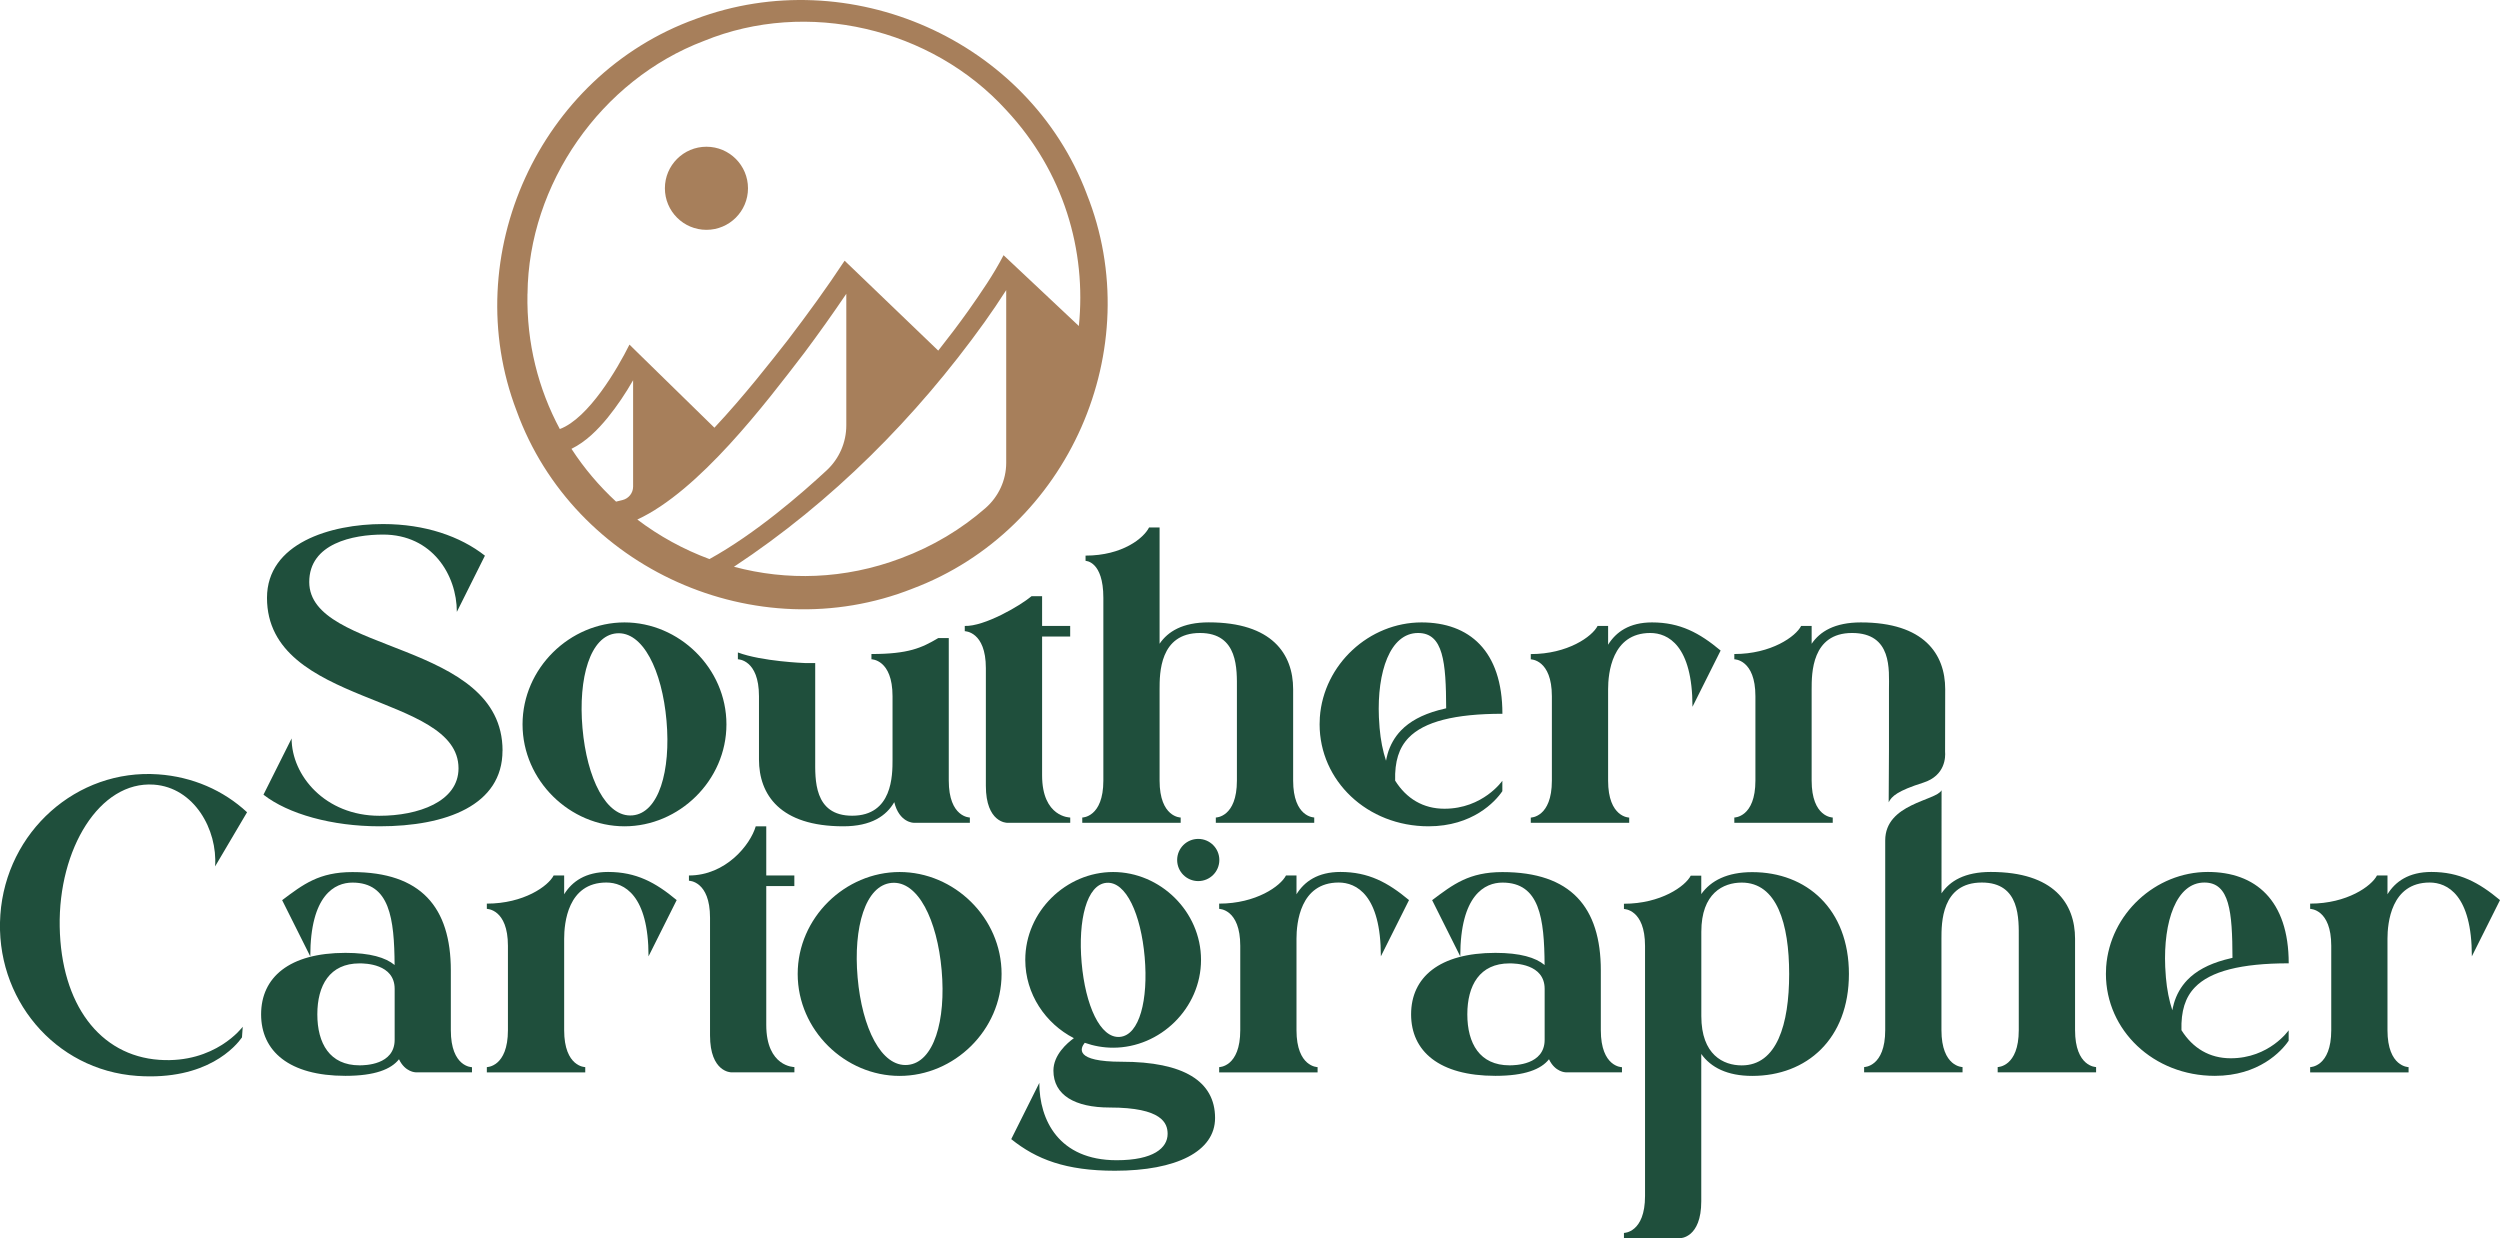 <?xml version="1.0" encoding="UTF-8"?>
<svg id="Layer_2" data-name="Layer 2" xmlns="http://www.w3.org/2000/svg" viewBox="0 0 432.59 214.23">
  <defs>
    <style>
      .cls-1 {
        fill: #1f4f3c;
      }

      .cls-2 {
        fill: #a77f5b;
      }
    </style>
  </defs>
  <g id="Layer_1-2" data-name="Layer 1">
    <g>
      <g>
        <g>
          <path class="cls-1" d="M86.95,129.9c0,9.43-9.73,13.08-21.29,13.08-8.21,0-15.81-2.13-20.07-5.47l4.87-9.73c0,6.39,5.78,13.38,15.2,13.38,6.69,0,13.68-2.43,13.68-8.21,0-13.07-33.14-10.64-33.14-29.5,0-9.43,10.95-12.77,20.07-12.77,7.3,0,13.38,2.13,17.64,5.47l-4.86,9.73c0-6.39-4.26-13.38-12.77-13.38-5.17,0-12.77,1.52-12.77,8.21,0,12.47,33.45,10.03,33.45,29.19Z"/>
          <path class="cls-1" d="M125.7,125.34c0,9.74-8.21,17.64-17.64,17.64-9.43,0-17.64-7.9-17.64-17.64,0-9.74,8.21-17.64,17.64-17.64,9.42,0,17.64,7.89,17.64,17.64ZM115.33,124.71c-.76-8.7-4.1-15.52-8.65-15.12-4.55.4-6.65,7.69-5.89,16.39.76,8.7,4.1,15.51,8.65,15.11,4.55-.4,6.66-7.69,5.89-16.39Z"/>
          <path class="cls-1" d="M167.82,141.46v.91h-9.73s-2.48,0-3.35-3.57c-1.37,2.36-3.95,4.18-8.82,4.18-10.95,0-14.59-5.48-14.59-11.56v-10.95c0-6.39-3.65-6.39-3.65-6.39v-1.18c4.16,1.56,11.56,1.83,11.56,1.83h1.82v16.69c0,3.34-.31,9.73,6.39,9.73,6.99,0,6.99-6.99,6.99-9.73v-10.95c0-6.39-3.65-6.39-3.65-6.39v-.91c6.39,0,8.68-1.05,11.56-2.76h1.82v24.66c0,6.39,3.65,6.39,3.65,6.39Z"/>
          <path class="cls-1" d="M185.19,141.46v.91h-10.95s-3.65,0-3.65-6.39v-20.37c0-6.39-3.65-6.39-3.65-6.39v-.91c3.35.12,9.52-3.44,11.56-5.15h1.82v5.15s4.86,0,4.86,0v1.83h-4.86s0,24.02,0,24.02c0,7.3,4.86,7.3,4.86,7.3Z"/>
          <path class="cls-1" d="M227.41,141.46v.91h-17.03v-.91s3.65,0,3.65-6.39v-15.81c0-3.35.3-9.73-6.39-9.73-6.99,0-6.99,6.99-6.99,9.73v15.81c0,6.39,3.65,6.39,3.65,6.39v.91h-17.03v-.91s3.65,0,3.65-6.39v-31.63c0-6.39-3.08-6.39-3.08-6.39v-.91c6.39,0,10.08-3.04,10.99-4.87h1.82v20.12c1.44-2.12,3.99-3.7,8.51-3.7,10.95,0,14.6,5.47,14.6,11.56v15.81c0,6.39,3.65,6.39,3.65,6.39Z"/>
          <path class="cls-1" d="M259.96,135.1v1.8c-1.22,1.82-5.17,6.08-12.77,6.08-10.64,0-18.85-7.9-18.85-17.64,0-.41.01-.81.04-1.22.65-9.17,8.56-16.42,17.6-16.42,8.21,0,13.99,4.86,13.99,15.81-8.24,0-13.55,1.36-16.24,4.16-1.67,1.74-2.41,4.1-2.32,7.41,1.96,3.12,4.86,4.86,8.52,4.86,6.69,0,10.03-4.84,10.03-4.84ZM240.08,130.53c.45-1.59,1.24-2.98,2.33-4.12,1.52-1.58,3.64-2.73,6.47-3.51.44-.12.89-.23,1.36-.34-.03-7.97-.48-13.03-4.86-13.03-4.87,0-7.11,6.74-6.78,14.59.03.61.07,1.23.12,1.85.18,2.09.56,3.99,1.11,5.66.07-.38.16-.75.26-1.11Z"/>
          <path class="cls-1" d="M297.73,112.57l-4.87,9.73c0-10.64-4.25-12.77-7.3-12.77-6.69,0-7.3,7.03-7.3,9.73v15.82c0,6.39,3.65,6.39,3.65,6.39v.91h-17.03v-.91s3.65,0,3.65-6.39v-14.6c0-6.39-3.65-6.39-3.65-6.39v-.91c6.39,0,10.64-3.04,11.56-4.87h1.82v3.25c1.36-2.2,3.68-3.86,7.6-3.86,4.87,0,8.21,1.82,11.86,4.86Z"/>
          <path class="cls-1" d="M336.59,119.26c0-6.08-3.65-11.56-14.6-11.56-4.53,0-7.08,1.58-8.51,3.7v-3.09s-1.82,0-1.82,0c-.91,1.82-5.17,4.86-11.56,4.86v.91s3.65,0,3.65,6.39v14.6c0,6.39-3.65,6.39-3.65,6.39v.91s17.03,0,17.03,0v-.91s-3.65,0-3.65-6.39v-15.81c0-2.74,0-9.73,6.99-9.73s6.39,6.39,6.39,9.73v10.43s-.05,9.14-.05,9.14c.5-1.04,1.53-1.99,5.98-3.4,3.88-1.23,3.85-4.52,3.78-5.35l.02-10.82Z"/>
        </g>
        <path class="cls-1" d="M42,177.69l-.13,1.82c-1.02,1.45-6.01,7.51-18.15,6.66-14.26-1-24.67-13.46-23.66-27.87,1.01-14.41,13.23-25.29,27.3-24.31,5.94.41,11.31,2.77,15.39,6.56l-5.53,9.37c.44-6.37-3.62-13.66-10.6-14.15-9.4-.66-16.53,11.14-16.29,24.58.24,13.43,6.92,22.32,17.23,23.04,9.71.68,14.42-5.7,14.42-5.7Z"/>
        <path class="cls-1" d="M81.67,184.64v.91h-9.73s-1.83,0-2.9-2.26c-1.37,1.74-4.19,2.87-9.27,2.87-9.73,0-14.59-4.26-14.59-10.64,0-6.39,4.86-10.64,14.59-10.64,4.28,0,6.96.81,8.51,2.1-.05-8.06-.84-14.26-7.29-14.26-3.04,0-7.3,2.13-7.3,12.77l-4.87-9.73c3.65-2.74,6.39-4.86,12.16-4.86,11.86,0,17.03,6.08,17.03,17.03v10.34c0,6.39,3.65,6.39,3.65,6.39ZM68.29,171.11c0-4.36-5.17-4.41-6.08-4.41-5.17,0-7.3,3.81-7.3,8.82,0,5.01,2.13,8.82,7.3,8.82.91,0,6.08-.05,6.08-4.42v-8.81Z"/>
        <path class="cls-1" d="M117.09,155.75l-4.87,9.73c0-10.64-4.25-12.77-7.3-12.77-6.69,0-7.3,7.03-7.3,9.73v15.82c0,6.39,3.65,6.39,3.65,6.39v.91h-17.03v-.91s3.65,0,3.65-6.39v-14.6c0-6.39-3.65-6.39-3.65-6.39v-.91c6.39,0,10.64-3.04,11.56-4.87h1.82v3.25c1.36-2.2,3.68-3.86,7.6-3.86,4.87,0,8.21,1.82,11.86,4.86Z"/>
        <path class="cls-1" d="M137.46,184.64v.91h-10.95s-3.65,0-3.65-6.39v-20.37c0-6.39-3.65-6.39-3.65-6.39v-.91c6.39,0,10.64-5.32,11.56-8.51,0,0,0,0,0,0h1.82v8.51s4.86,0,4.86,0v1.83h-4.86s0,24.02,0,24.02c0,7.3,4.86,7.3,4.86,7.3Z"/>
        <path class="cls-1" d="M173.31,168.53c0,9.74-8.21,17.64-17.64,17.64-9.43,0-17.64-7.9-17.64-17.64,0-9.74,8.21-17.64,17.64-17.64,9.42,0,17.64,7.89,17.64,17.64ZM162.94,167.89c-.76-8.7-4.1-15.52-8.65-15.12-4.55.4-6.66,7.69-5.89,16.39.76,8.7,4.1,15.51,8.65,15.11,4.55-.4,6.66-7.69,5.89-16.39Z"/>
        <path class="cls-1" d="M210.25,193.46c0,5.78-6.69,9.12-17.33,9.12-8.52,0-13.6-1.98-17.94-5.47l4.86-9.73c0,6.39,3.35,13.38,13.38,13.38,6.39,0,8.82-2.13,8.82-4.56,0-1.82-.91-4.56-10.03-4.56-5.98,0-9.73-2.13-9.73-6.39,0-2.7,2.34-4.74,3.54-5.61-4.91-2.52-8.41-7.64-8.41-13.55,0-8.4,7.08-15.2,15.2-15.2,8.13,0,15.21,6.81,15.21,15.2,0,8.4-7.08,15.2-15.21,15.2-1.7,0-3.36-.3-4.91-.85-.76.93-1.87,3.28,6.43,3.28,10.64,0,16.12,3.35,16.12,9.73ZM187.16,166.57c.64,7.36,3.21,13.15,6.62,12.85,3.41-.3,4.93-6.44,4.29-13.81-.64-7.36-3.21-13.15-6.62-12.85-3.41.3-4.93,6.44-4.29,13.81Z"/>
        <path class="cls-1" d="M243.81,155.75l-4.87,9.73c0-10.64-4.25-12.77-7.3-12.77-6.69,0-7.3,7.03-7.3,9.73v15.82c0,6.39,3.65,6.39,3.65,6.39v.91h-17.03v-.91s3.65,0,3.65-6.39v-14.6c0-6.39-3.65-6.39-3.65-6.39v-.91c6.39,0,10.64-3.04,11.56-4.87h1.82v3.25c1.36-2.2,3.68-3.86,7.6-3.86,4.87,0,8.21,1.82,11.86,4.86Z"/>
        <path class="cls-1" d="M280.66,184.64v.91h-9.73s-1.83,0-2.9-2.26c-1.37,1.74-4.19,2.87-9.27,2.87-9.73,0-14.59-4.26-14.59-10.64,0-6.39,4.86-10.64,14.59-10.64,4.28,0,6.96.81,8.51,2.1-.05-8.06-.84-14.26-7.29-14.26-3.04,0-7.3,2.13-7.3,12.77l-4.87-9.73c3.65-2.74,6.39-4.86,12.16-4.86,11.86,0,17.03,6.08,17.03,17.03v10.34c0,6.39,3.65,6.39,3.65,6.39ZM267.28,171.11c0-4.36-5.17-4.41-6.08-4.41-5.17,0-7.3,3.81-7.3,8.82,0,5.01,2.13,8.82,7.3,8.82.91,0,6.08-.05,6.08-4.42v-8.81Z"/>
        <path class="cls-1" d="M319.93,168.53c0,11.25-7.3,17.64-16.73,17.64-4.32,0-7.17-1.47-8.82-3.8v25.49c0,6.39-3.65,6.39-3.65,6.39h-9.73v-.91s3.65,0,3.65-6.39v-43.27c0-6.39-3.65-6.39-3.65-6.39v-.91c6.39,0,10.64-3.04,11.56-4.86h1.82v3.19c1.65-2.33,4.5-3.8,8.82-3.8,9.42,0,16.73,6.39,16.73,17.64ZM309.59,168.53c0-8.73-2.13-15.81-8.21-15.81-3.19,0-6.99,1.82-6.99,8.51v14.6c0,6.69,3.81,8.52,6.99,8.52,6.08,0,8.21-7.08,8.21-15.81Z"/>
        <path class="cls-1" d="M362.7,184.64v.91h-17.03v-.91s3.65,0,3.65-6.39v-15.81c0-3.35.3-9.73-6.39-9.73-6.99,0-6.99,6.99-6.99,9.73v15.81c0,6.39,3.65,6.39,3.65,6.39v.91h-17.03v-.91s3.65,0,3.65-6.39v-32.83c0-6.39,8.83-6.86,9.75-8.68v1.73s-.01,16.11-.01,16.11c1.44-2.12,3.99-3.7,8.51-3.7,10.95,0,14.6,5.47,14.6,11.56v15.81c0,6.39,3.65,6.39,3.65,6.39Z"/>
        <path class="cls-1" d="M396.02,178.28v1.8c-1.22,1.82-5.17,6.08-12.77,6.08-10.64,0-18.85-7.9-18.85-17.64,0-.41.01-.81.04-1.22.65-9.17,8.56-16.42,17.6-16.42,8.21,0,13.99,4.86,13.99,15.81-8.24,0-13.55,1.36-16.24,4.16-1.67,1.74-2.41,4.1-2.32,7.41,1.96,3.12,4.86,4.86,8.52,4.86,6.69,0,10.03-4.84,10.03-4.84ZM376.14,173.71c.45-1.59,1.24-2.98,2.33-4.12,1.52-1.58,3.64-2.73,6.47-3.51.44-.12.89-.23,1.36-.34-.03-7.97-.48-13.03-4.86-13.03-4.87,0-7.11,6.74-6.78,14.59.03.61.07,1.23.12,1.85.18,2.09.56,3.99,1.11,5.66.07-.38.16-.75.26-1.11Z"/>
        <path class="cls-1" d="M432.59,155.75l-4.87,9.73c0-10.64-4.25-12.77-7.3-12.77-6.69,0-7.3,7.03-7.3,9.73v15.82c0,6.39,3.65,6.39,3.65,6.39v.91h-17.03v-.91s3.65,0,3.65-6.39v-14.6c0-6.39-3.65-6.39-3.65-6.39v-.91c6.39,0,10.64-3.04,11.56-4.87h1.82v3.25c1.36-2.2,3.68-3.86,7.6-3.86,4.87,0,8.21,1.82,11.86,4.86Z"/>
      </g>
      <g>
        <circle class="cls-2" cx="122.24" cy="32.58" r="7.19"/>
        <path class="cls-2" d="M188.04,33.54C177.93,6.86,146.94-6.71,120.36,3.29c-27.05,9.76-41.24,40.95-30.97,67.8,9.9,27.32,41.51,41.45,68.5,30.77,27.02-10.16,40.86-41.55,30.14-68.33ZM91.28,50.83c.17-19.01,12.74-37.01,30.53-43.75,17.84-7.3,39.37-2.25,52.31,11.97,9.98,10.69,13.89,24.33,12.56,37.36-3.54-3.33-11.36-10.68-11.36-10.68l-1.67-1.57c-1.72,3.34-3.91,6.49-6.1,9.61-1.67,2.34-3.41,4.64-5.2,6.9-1.12-1.07-14.72-14.14-14.72-14.14l-1.48-1.42c-3.08,4.68-6.41,9.25-9.82,13.72-2.82,3.59-7.5,9.62-12.71,15.18l-13.04-12.75s-1.66-1.63-1.66-1.63c-2.06,4.15-7.06,12.74-12.05,14.61-3.7-6.89-5.77-14.84-5.6-23.42ZM139.21,61.01c2.49-3.34,4.89-6.71,7.23-10.17v22.76c0,2.96-1.23,5.78-3.4,7.79-4.39,4.07-12.31,10.95-20.28,15.35-4.48-1.66-8.69-3.97-12.48-6.84,10.71-4.98,22.08-19.95,28.92-28.88ZM98.89,77.66c2.52-1.24,4.53-3.29,6.23-5.35,1.68-2.08,3.13-4.24,4.43-6.52v18.41c0,1.1-.75,2.05-1.81,2.32l-1.14.28c-2.92-2.7-5.52-5.76-7.71-9.13ZM155.89,96.6c-9.78,3.69-19.78,3.91-28.89,1.47,16.95-11.19,31.53-25.83,43.35-42.31,1.3-1.83,2.55-3.66,3.76-5.56v29.88c0,3.02-1.33,5.87-3.6,7.85-4.15,3.62-9.04,6.59-14.62,8.67Z"/>
      </g>
      <circle class="cls-1" cx="207.34" cy="148.81" r="3.65"/>
    </g>
  </g>
</svg>